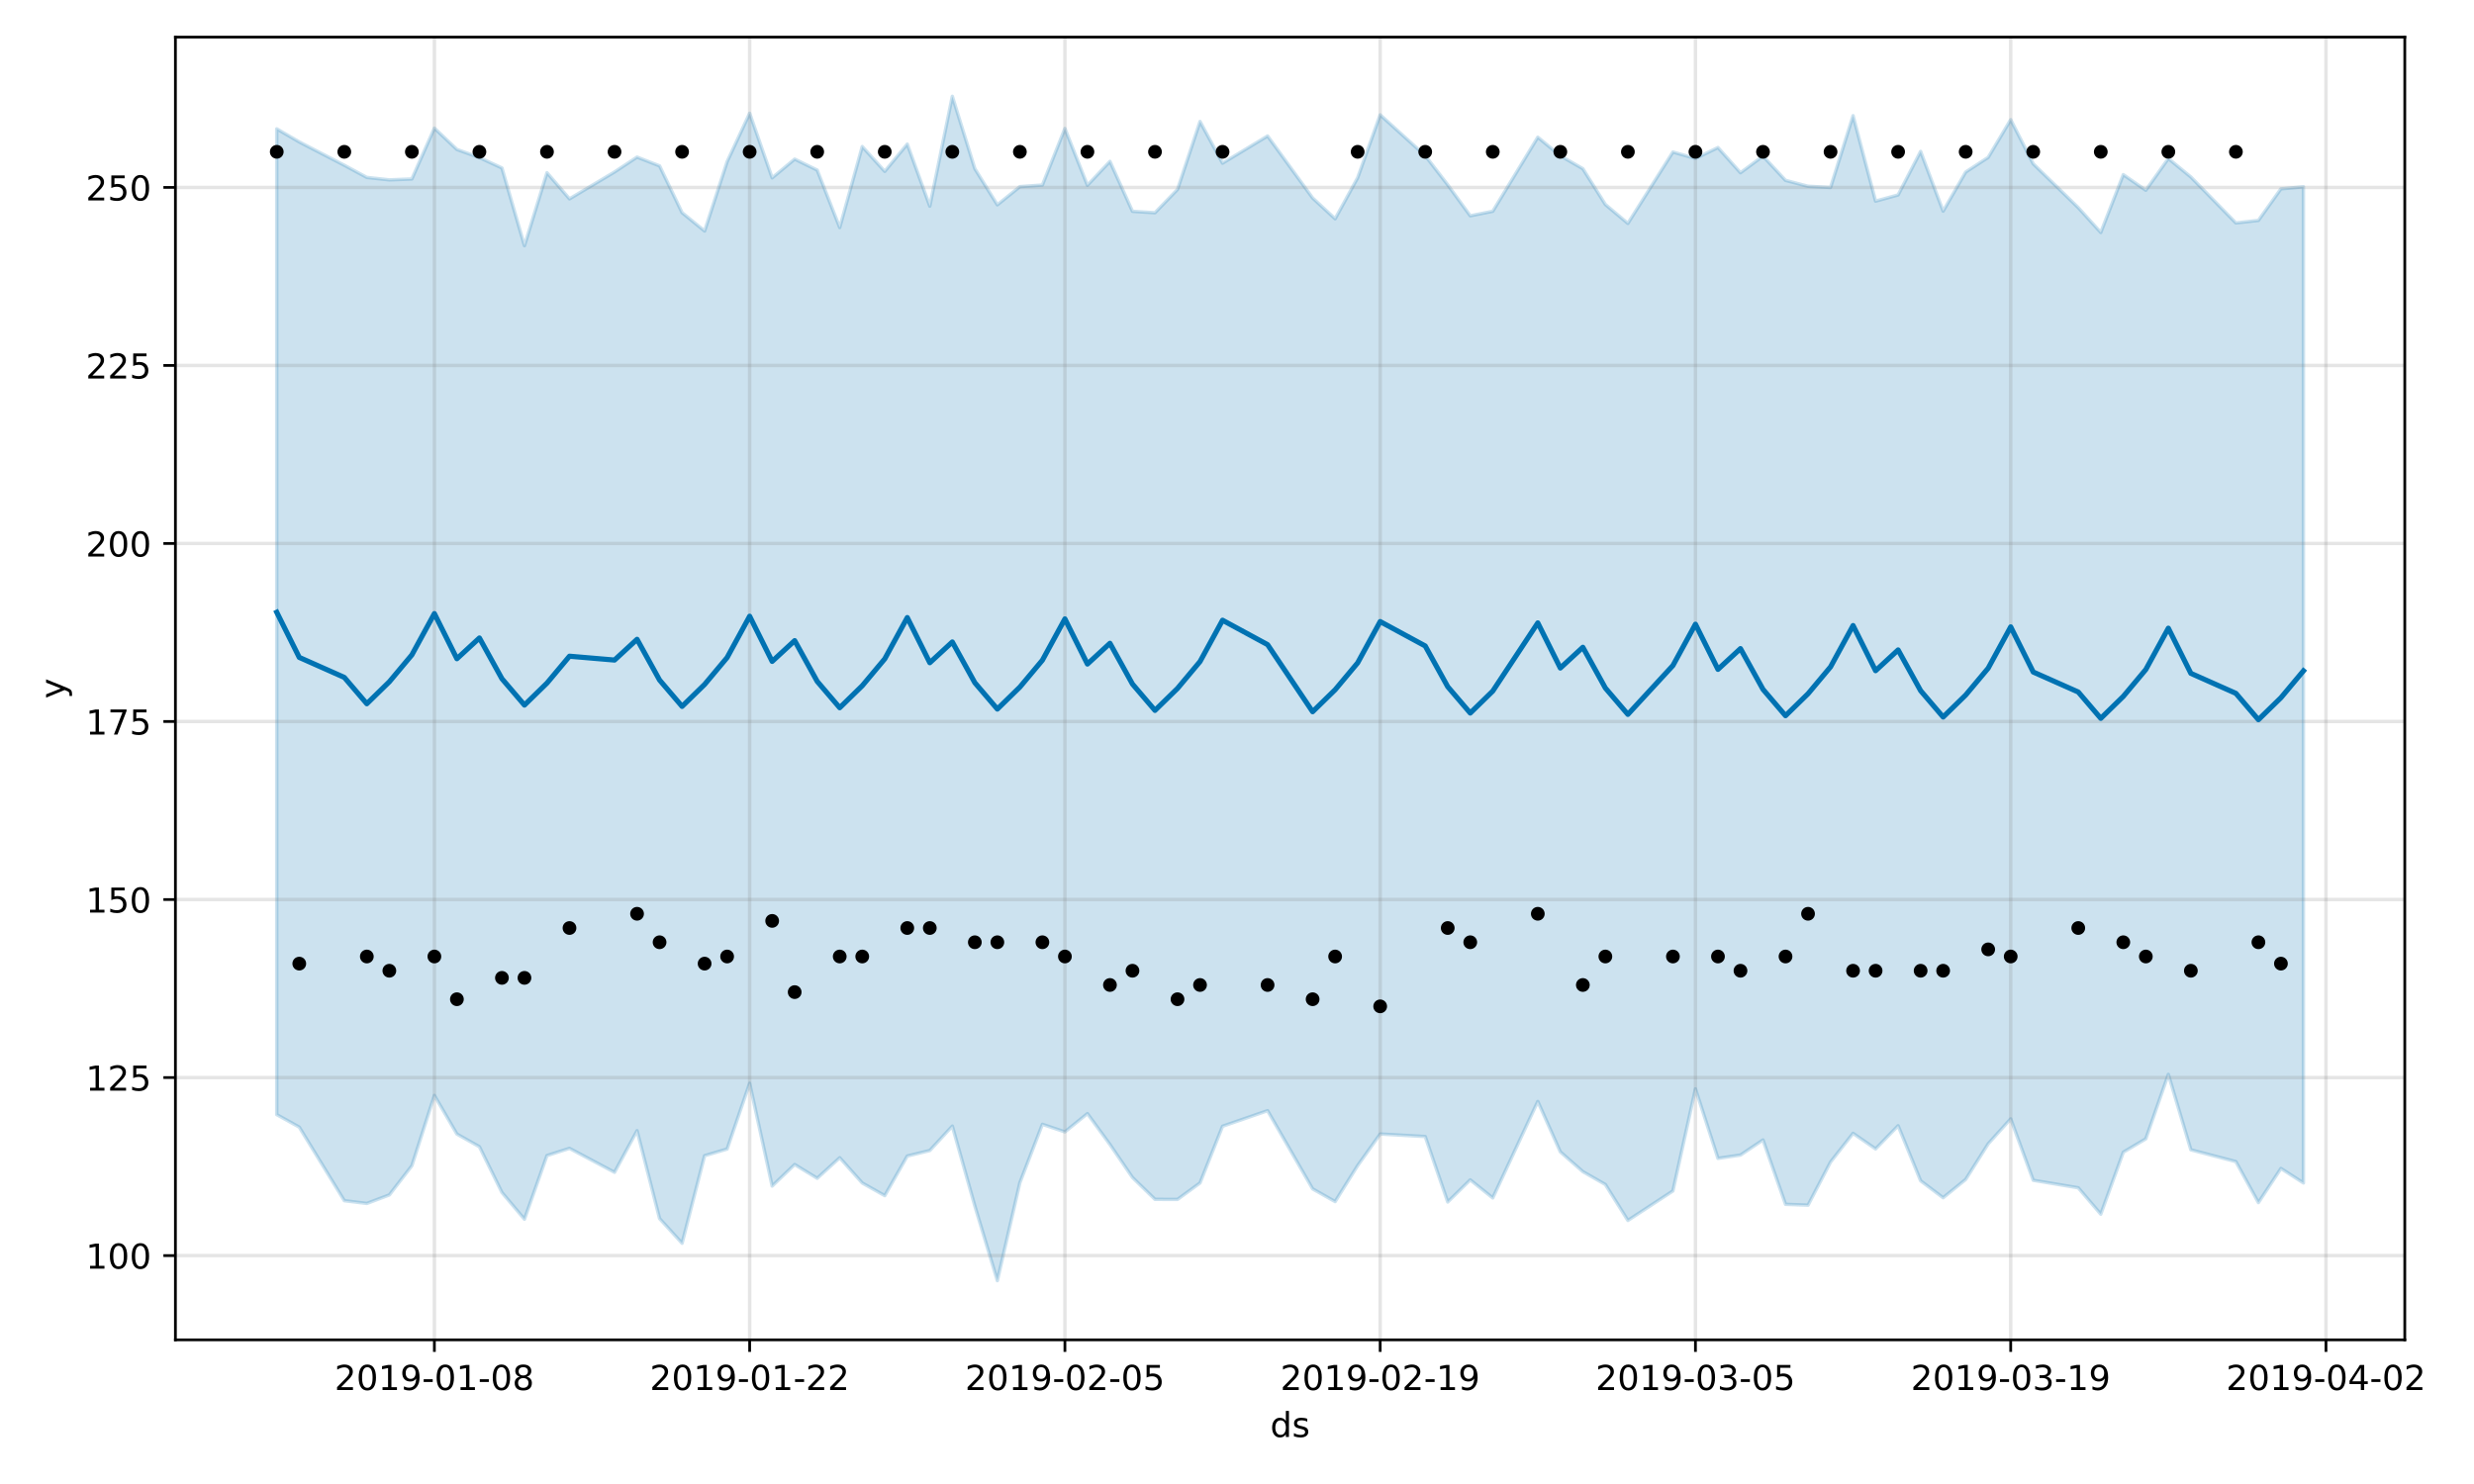 <?xml version="1.0" encoding="utf-8" standalone="no"?>
<!DOCTYPE svg PUBLIC "-//W3C//DTD SVG 1.1//EN"
  "http://www.w3.org/Graphics/SVG/1.1/DTD/svg11.dtd">
<!-- Created with matplotlib (https://matplotlib.org/) -->
<svg height="432pt" version="1.1" viewBox="0 0 720 432" width="720pt" xmlns="http://www.w3.org/2000/svg" xmlns:xlink="http://www.w3.org/1999/xlink">
 <defs>
  <style type="text/css">
*{stroke-linecap:butt;stroke-linejoin:round;}
  </style>
 </defs>
 <g id="figure_1">
  <g id="patch_1">
   <path d="M 0 432 
L 720 432 
L 720 0 
L 0 0 
z
" style="fill:#ffffff;"/>
  </g>
  <g id="axes_1">
   <g id="patch_2">
    <path d="M 51.05 390.04 
L 699.857 390.04 
L 699.857 10.8 
L 51.05 10.8 
z
" style="fill:#ffffff;"/>
   </g>
   <g id="PolyCollection_1">
    <defs>
     <path d="M 80.541 -394.494 
L 80.541 -107.53 
L 87.095 -103.887 
L 100.202 -82.475 
L 106.756 -81.671 
L 113.309 -84.149 
L 119.863 -92.648 
L 126.417 -113.118 
L 132.97 -101.866 
L 139.524 -98.186 
L 146.077 -84.863 
L 152.631 -77.075 
L 159.185 -95.609 
L 165.738 -97.705 
L 178.845 -90.733 
L 185.399 -102.854 
L 191.953 -77.266 
L 198.506 -70.08 
L 205.06 -95.574 
L 211.613 -97.509 
L 218.167 -116.66 
L 224.721 -86.732 
L 231.274 -93.003 
L 237.828 -88.992 
L 244.381 -94.979 
L 250.935 -87.628 
L 257.489 -83.941 
L 264.042 -95.474 
L 270.596 -97.074 
L 277.15 -104.181 
L 283.703 -80.941 
L 290.257 -59.198 
L 296.81 -87.708 
L 303.364 -104.704 
L 309.918 -102.5 
L 316.471 -107.82 
L 323.025 -98.823 
L 329.578 -89.23 
L 336.132 -82.865 
L 342.686 -82.843 
L 349.239 -87.636 
L 355.793 -104.139 
L 368.9 -108.675 
L 382.007 -85.916 
L 388.561 -82.205 
L 395.114 -92.689 
L 401.668 -101.881 
L 414.775 -101.15 
L 421.329 -82.096 
L 427.883 -88.532 
L 434.436 -83.275 
L 447.543 -111.362 
L 454.097 -96.691 
L 460.651 -90.93 
L 467.204 -87.189 
L 473.758 -76.718 
L 486.865 -85.313 
L 493.419 -115.032 
L 499.972 -94.796 
L 506.526 -95.755 
L 513.079 -100.152 
L 519.633 -81.413 
L 526.187 -81.167 
L 532.74 -93.731 
L 539.294 -102.079 
L 545.847 -97.547 
L 552.401 -104.293 
L 558.955 -88.266 
L 565.508 -83.331 
L 572.062 -88.651 
L 578.616 -99.032 
L 585.169 -106.299 
L 591.723 -88.415 
L 604.83 -86.224 
L 611.384 -78.546 
L 617.937 -96.584 
L 624.491 -100.48 
L 631.044 -119.248 
L 637.598 -97.284 
L 650.705 -93.851 
L 657.259 -81.914 
L 663.812 -91.852 
L 670.366 -87.638 
L 670.366 -377.63 
L 670.366 -377.63 
L 663.812 -377.024 
L 657.259 -367.84 
L 650.705 -367.101 
L 637.598 -380.478 
L 631.044 -385.855 
L 624.491 -376.616 
L 617.937 -381.166 
L 611.384 -364.321 
L 604.83 -371.56 
L 591.723 -384.327 
L 585.169 -397.159 
L 578.616 -386.188 
L 572.062 -381.914 
L 565.508 -370.535 
L 558.955 -387.918 
L 552.401 -375.254 
L 545.847 -373.452 
L 539.294 -398.326 
L 532.74 -377.431 
L 526.187 -377.781 
L 519.633 -379.502 
L 513.079 -386.563 
L 506.526 -381.714 
L 499.972 -389.049 
L 493.419 -385.859 
L 486.865 -387.745 
L 473.758 -366.97 
L 467.204 -372.472 
L 460.651 -382.892 
L 454.097 -386.665 
L 447.543 -392.057 
L 434.436 -370.496 
L 427.883 -369.183 
L 421.329 -378.195 
L 414.775 -386.693 
L 401.668 -398.571 
L 395.114 -380.252 
L 388.561 -368.307 
L 382.007 -374.371 
L 368.9 -392.419 
L 355.793 -384.497 
L 349.239 -396.63 
L 342.686 -376.855 
L 336.132 -370.068 
L 329.578 -370.484 
L 323.025 -385.023 
L 316.471 -378.061 
L 309.918 -394.601 
L 303.364 -378.136 
L 296.81 -377.668 
L 290.257 -372.373 
L 283.703 -382.905 
L 277.15 -403.962 
L 270.596 -371.985 
L 264.042 -390.055 
L 257.489 -382.112 
L 250.935 -389.339 
L 244.381 -365.761 
L 237.828 -382.486 
L 231.274 -385.68 
L 224.721 -380.224 
L 218.167 -399.025 
L 211.613 -384.935 
L 205.06 -364.757 
L 198.506 -370.098 
L 191.953 -383.713 
L 185.399 -386.268 
L 178.845 -381.937 
L 165.738 -374.113 
L 159.185 -381.727 
L 152.631 -360.482 
L 146.077 -383.104 
L 139.524 -386.139 
L 132.97 -388.494 
L 126.417 -394.704 
L 119.863 -379.905 
L 113.309 -379.644 
L 106.756 -380.357 
L 100.202 -383.9 
L 87.095 -390.684 
L 80.541 -394.494 
z
" id="m5a4bc2b196" style="stroke:#0072b2;stroke-opacity:0.2;"/>
    </defs>
    <g clip-path="url(#p5182ad3021)">
     <use style="fill:#0072b2;fill-opacity:0.2;stroke:#0072b2;stroke-opacity:0.2;" x="0" xlink:href="#m5a4bc2b196" y="432"/>
    </g>
   </g>
   <g id="matplotlib.axis_1">
    <g id="xtick_1">
     <g id="line2d_1">
      <path clip-path="url(#p5182ad3021)" d="M 126.417 390.04 
L 126.417 10.8 
" style="fill:none;stroke:#808080;stroke-linecap:square;stroke-opacity:0.2;"/>
     </g>
     <g id="line2d_2">
      <defs>
       <path d="M 0 0 
L 0 3.5 
" id="m092e116239" style="stroke:#000000;stroke-width:0.8;"/>
      </defs>
      <g>
       <use style="stroke:#000000;stroke-width:0.8;" x="126.417" xlink:href="#m092e116239" y="390.04"/>
      </g>
     </g>
     <g id="text_1">
      <!-- 2019-01-08 -->
      <defs>
       <path d="M 19.188 8.297 
L 53.609 8.297 
L 53.609 0 
L 7.328 0 
L 7.328 8.297 
Q 12.938 14.109 22.625 23.891 
Q 32.328 33.688 34.812 36.531 
Q 39.547 41.844 41.422 45.531 
Q 43.312 49.219 43.312 52.781 
Q 43.312 58.594 39.234 62.25 
Q 35.156 65.922 28.609 65.922 
Q 23.969 65.922 18.812 64.312 
Q 13.672 62.703 7.812 59.422 
L 7.812 69.391 
Q 13.766 71.781 18.938 73 
Q 24.125 74.219 28.422 74.219 
Q 39.75 74.219 46.484 68.547 
Q 53.219 62.891 53.219 53.422 
Q 53.219 48.922 51.531 44.891 
Q 49.859 40.875 45.406 35.406 
Q 44.188 33.984 37.641 27.219 
Q 31.109 20.453 19.188 8.297 
z
" id="DejaVuSans-50"/>
       <path d="M 31.781 66.406 
Q 24.172 66.406 20.328 58.906 
Q 16.5 51.422 16.5 36.375 
Q 16.5 21.391 20.328 13.891 
Q 24.172 6.391 31.781 6.391 
Q 39.453 6.391 43.281 13.891 
Q 47.125 21.391 47.125 36.375 
Q 47.125 51.422 43.281 58.906 
Q 39.453 66.406 31.781 66.406 
z
M 31.781 74.219 
Q 44.047 74.219 50.516 64.516 
Q 56.984 54.828 56.984 36.375 
Q 56.984 17.969 50.516 8.266 
Q 44.047 -1.422 31.781 -1.422 
Q 19.531 -1.422 13.062 8.266 
Q 6.594 17.969 6.594 36.375 
Q 6.594 54.828 13.062 64.516 
Q 19.531 74.219 31.781 74.219 
z
" id="DejaVuSans-48"/>
       <path d="M 12.406 8.297 
L 28.516 8.297 
L 28.516 63.922 
L 10.984 60.406 
L 10.984 69.391 
L 28.422 72.906 
L 38.281 72.906 
L 38.281 8.297 
L 54.391 8.297 
L 54.391 0 
L 12.406 0 
z
" id="DejaVuSans-49"/>
       <path d="M 10.984 1.516 
L 10.984 10.5 
Q 14.703 8.734 18.5 7.812 
Q 22.312 6.891 25.984 6.891 
Q 35.75 6.891 40.891 13.453 
Q 46.047 20.016 46.781 33.406 
Q 43.953 29.203 39.594 26.953 
Q 35.25 24.703 29.984 24.703 
Q 19.047 24.703 12.672 31.312 
Q 6.297 37.938 6.297 49.422 
Q 6.297 60.641 12.938 67.422 
Q 19.578 74.219 30.609 74.219 
Q 43.266 74.219 49.922 64.516 
Q 56.594 54.828 56.594 36.375 
Q 56.594 19.141 48.406 8.859 
Q 40.234 -1.422 26.422 -1.422 
Q 22.703 -1.422 18.891 -0.688 
Q 15.094 0.047 10.984 1.516 
z
M 30.609 32.422 
Q 37.25 32.422 41.125 36.953 
Q 45.016 41.5 45.016 49.422 
Q 45.016 57.281 41.125 61.844 
Q 37.25 66.406 30.609 66.406 
Q 23.969 66.406 20.094 61.844 
Q 16.219 57.281 16.219 49.422 
Q 16.219 41.5 20.094 36.953 
Q 23.969 32.422 30.609 32.422 
z
" id="DejaVuSans-57"/>
       <path d="M 4.891 31.391 
L 31.203 31.391 
L 31.203 23.391 
L 4.891 23.391 
z
" id="DejaVuSans-45"/>
       <path d="M 31.781 34.625 
Q 24.75 34.625 20.719 30.859 
Q 16.703 27.094 16.703 20.516 
Q 16.703 13.922 20.719 10.156 
Q 24.75 6.391 31.781 6.391 
Q 38.812 6.391 42.859 10.172 
Q 46.922 13.969 46.922 20.516 
Q 46.922 27.094 42.891 30.859 
Q 38.875 34.625 31.781 34.625 
z
M 21.922 38.812 
Q 15.578 40.375 12.031 44.719 
Q 8.5 49.078 8.5 55.328 
Q 8.5 64.062 14.719 69.141 
Q 20.953 74.219 31.781 74.219 
Q 42.672 74.219 48.875 69.141 
Q 55.078 64.062 55.078 55.328 
Q 55.078 49.078 51.531 44.719 
Q 48 40.375 41.703 38.812 
Q 48.828 37.156 52.797 32.312 
Q 56.781 27.484 56.781 20.516 
Q 56.781 9.906 50.312 4.234 
Q 43.844 -1.422 31.781 -1.422 
Q 19.734 -1.422 13.25 4.234 
Q 6.781 9.906 6.781 20.516 
Q 6.781 27.484 10.781 32.312 
Q 14.797 37.156 21.922 38.812 
z
M 18.312 54.391 
Q 18.312 48.734 21.844 45.562 
Q 25.391 42.391 31.781 42.391 
Q 38.141 42.391 41.719 45.562 
Q 45.312 48.734 45.312 54.391 
Q 45.312 60.062 41.719 63.234 
Q 38.141 66.406 31.781 66.406 
Q 25.391 66.406 21.844 63.234 
Q 18.312 60.062 18.312 54.391 
z
" id="DejaVuSans-56"/>
      </defs>
      <g transform="translate(97.359 404.638)scale(0.1 -0.1)">
       <use xlink:href="#DejaVuSans-50"/>
       <use x="63.623" xlink:href="#DejaVuSans-48"/>
       <use x="127.246" xlink:href="#DejaVuSans-49"/>
       <use x="190.869" xlink:href="#DejaVuSans-57"/>
       <use x="254.492" xlink:href="#DejaVuSans-45"/>
       <use x="290.576" xlink:href="#DejaVuSans-48"/>
       <use x="354.199" xlink:href="#DejaVuSans-49"/>
       <use x="417.822" xlink:href="#DejaVuSans-45"/>
       <use x="453.906" xlink:href="#DejaVuSans-48"/>
       <use x="517.529" xlink:href="#DejaVuSans-56"/>
      </g>
     </g>
    </g>
    <g id="xtick_2">
     <g id="line2d_3">
      <path clip-path="url(#p5182ad3021)" d="M 218.167 390.04 
L 218.167 10.8 
" style="fill:none;stroke:#808080;stroke-linecap:square;stroke-opacity:0.2;"/>
     </g>
     <g id="line2d_4">
      <g>
       <use style="stroke:#000000;stroke-width:0.8;" x="218.167" xlink:href="#m092e116239" y="390.04"/>
      </g>
     </g>
     <g id="text_2">
      <!-- 2019-01-22 -->
      <g transform="translate(189.109 404.638)scale(0.1 -0.1)">
       <use xlink:href="#DejaVuSans-50"/>
       <use x="63.623" xlink:href="#DejaVuSans-48"/>
       <use x="127.246" xlink:href="#DejaVuSans-49"/>
       <use x="190.869" xlink:href="#DejaVuSans-57"/>
       <use x="254.492" xlink:href="#DejaVuSans-45"/>
       <use x="290.576" xlink:href="#DejaVuSans-48"/>
       <use x="354.199" xlink:href="#DejaVuSans-49"/>
       <use x="417.822" xlink:href="#DejaVuSans-45"/>
       <use x="453.906" xlink:href="#DejaVuSans-50"/>
       <use x="517.529" xlink:href="#DejaVuSans-50"/>
      </g>
     </g>
    </g>
    <g id="xtick_3">
     <g id="line2d_5">
      <path clip-path="url(#p5182ad3021)" d="M 309.918 390.04 
L 309.918 10.8 
" style="fill:none;stroke:#808080;stroke-linecap:square;stroke-opacity:0.2;"/>
     </g>
     <g id="line2d_6">
      <g>
       <use style="stroke:#000000;stroke-width:0.8;" x="309.918" xlink:href="#m092e116239" y="390.04"/>
      </g>
     </g>
     <g id="text_3">
      <!-- 2019-02-05 -->
      <defs>
       <path d="M 10.797 72.906 
L 49.516 72.906 
L 49.516 64.594 
L 19.828 64.594 
L 19.828 46.734 
Q 21.969 47.469 24.109 47.828 
Q 26.266 48.188 28.422 48.188 
Q 40.625 48.188 47.75 41.5 
Q 54.891 34.812 54.891 23.391 
Q 54.891 11.625 47.562 5.094 
Q 40.234 -1.422 26.906 -1.422 
Q 22.312 -1.422 17.547 -0.641 
Q 12.797 0.141 7.719 1.703 
L 7.719 11.625 
Q 12.109 9.234 16.797 8.062 
Q 21.484 6.891 26.703 6.891 
Q 35.156 6.891 40.078 11.328 
Q 45.016 15.766 45.016 23.391 
Q 45.016 31 40.078 35.438 
Q 35.156 39.891 26.703 39.891 
Q 22.75 39.891 18.812 39.016 
Q 14.891 38.141 10.797 36.281 
z
" id="DejaVuSans-53"/>
      </defs>
      <g transform="translate(280.86 404.638)scale(0.1 -0.1)">
       <use xlink:href="#DejaVuSans-50"/>
       <use x="63.623" xlink:href="#DejaVuSans-48"/>
       <use x="127.246" xlink:href="#DejaVuSans-49"/>
       <use x="190.869" xlink:href="#DejaVuSans-57"/>
       <use x="254.492" xlink:href="#DejaVuSans-45"/>
       <use x="290.576" xlink:href="#DejaVuSans-48"/>
       <use x="354.199" xlink:href="#DejaVuSans-50"/>
       <use x="417.822" xlink:href="#DejaVuSans-45"/>
       <use x="453.906" xlink:href="#DejaVuSans-48"/>
       <use x="517.529" xlink:href="#DejaVuSans-53"/>
      </g>
     </g>
    </g>
    <g id="xtick_4">
     <g id="line2d_7">
      <path clip-path="url(#p5182ad3021)" d="M 401.668 390.04 
L 401.668 10.8 
" style="fill:none;stroke:#808080;stroke-linecap:square;stroke-opacity:0.2;"/>
     </g>
     <g id="line2d_8">
      <g>
       <use style="stroke:#000000;stroke-width:0.8;" x="401.668" xlink:href="#m092e116239" y="390.04"/>
      </g>
     </g>
     <g id="text_4">
      <!-- 2019-02-19 -->
      <g transform="translate(372.61 404.638)scale(0.1 -0.1)">
       <use xlink:href="#DejaVuSans-50"/>
       <use x="63.623" xlink:href="#DejaVuSans-48"/>
       <use x="127.246" xlink:href="#DejaVuSans-49"/>
       <use x="190.869" xlink:href="#DejaVuSans-57"/>
       <use x="254.492" xlink:href="#DejaVuSans-45"/>
       <use x="290.576" xlink:href="#DejaVuSans-48"/>
       <use x="354.199" xlink:href="#DejaVuSans-50"/>
       <use x="417.822" xlink:href="#DejaVuSans-45"/>
       <use x="453.906" xlink:href="#DejaVuSans-49"/>
       <use x="517.529" xlink:href="#DejaVuSans-57"/>
      </g>
     </g>
    </g>
    <g id="xtick_5">
     <g id="line2d_9">
      <path clip-path="url(#p5182ad3021)" d="M 493.419 390.04 
L 493.419 10.8 
" style="fill:none;stroke:#808080;stroke-linecap:square;stroke-opacity:0.2;"/>
     </g>
     <g id="line2d_10">
      <g>
       <use style="stroke:#000000;stroke-width:0.8;" x="493.419" xlink:href="#m092e116239" y="390.04"/>
      </g>
     </g>
     <g id="text_5">
      <!-- 2019-03-05 -->
      <defs>
       <path d="M 40.578 39.312 
Q 47.656 37.797 51.625 33 
Q 55.609 28.219 55.609 21.188 
Q 55.609 10.406 48.188 4.484 
Q 40.766 -1.422 27.094 -1.422 
Q 22.516 -1.422 17.656 -0.516 
Q 12.797 0.391 7.625 2.203 
L 7.625 11.719 
Q 11.719 9.328 16.594 8.109 
Q 21.484 6.891 26.812 6.891 
Q 36.078 6.891 40.938 10.547 
Q 45.797 14.203 45.797 21.188 
Q 45.797 27.641 41.281 31.266 
Q 36.766 34.906 28.719 34.906 
L 20.219 34.906 
L 20.219 43.016 
L 29.109 43.016 
Q 36.375 43.016 40.234 45.922 
Q 44.094 48.828 44.094 54.297 
Q 44.094 59.906 40.109 62.906 
Q 36.141 65.922 28.719 65.922 
Q 24.656 65.922 20.016 65.031 
Q 15.375 64.156 9.812 62.312 
L 9.812 71.094 
Q 15.438 72.656 20.344 73.438 
Q 25.25 74.219 29.594 74.219 
Q 40.828 74.219 47.359 69.109 
Q 53.906 64.016 53.906 55.328 
Q 53.906 49.266 50.438 45.094 
Q 46.969 40.922 40.578 39.312 
z
" id="DejaVuSans-51"/>
      </defs>
      <g transform="translate(464.361 404.638)scale(0.1 -0.1)">
       <use xlink:href="#DejaVuSans-50"/>
       <use x="63.623" xlink:href="#DejaVuSans-48"/>
       <use x="127.246" xlink:href="#DejaVuSans-49"/>
       <use x="190.869" xlink:href="#DejaVuSans-57"/>
       <use x="254.492" xlink:href="#DejaVuSans-45"/>
       <use x="290.576" xlink:href="#DejaVuSans-48"/>
       <use x="354.199" xlink:href="#DejaVuSans-51"/>
       <use x="417.822" xlink:href="#DejaVuSans-45"/>
       <use x="453.906" xlink:href="#DejaVuSans-48"/>
       <use x="517.529" xlink:href="#DejaVuSans-53"/>
      </g>
     </g>
    </g>
    <g id="xtick_6">
     <g id="line2d_11">
      <path clip-path="url(#p5182ad3021)" d="M 585.169 390.04 
L 585.169 10.8 
" style="fill:none;stroke:#808080;stroke-linecap:square;stroke-opacity:0.2;"/>
     </g>
     <g id="line2d_12">
      <g>
       <use style="stroke:#000000;stroke-width:0.8;" x="585.169" xlink:href="#m092e116239" y="390.04"/>
      </g>
     </g>
     <g id="text_6">
      <!-- 2019-03-19 -->
      <g transform="translate(556.111 404.638)scale(0.1 -0.1)">
       <use xlink:href="#DejaVuSans-50"/>
       <use x="63.623" xlink:href="#DejaVuSans-48"/>
       <use x="127.246" xlink:href="#DejaVuSans-49"/>
       <use x="190.869" xlink:href="#DejaVuSans-57"/>
       <use x="254.492" xlink:href="#DejaVuSans-45"/>
       <use x="290.576" xlink:href="#DejaVuSans-48"/>
       <use x="354.199" xlink:href="#DejaVuSans-51"/>
       <use x="417.822" xlink:href="#DejaVuSans-45"/>
       <use x="453.906" xlink:href="#DejaVuSans-49"/>
       <use x="517.529" xlink:href="#DejaVuSans-57"/>
      </g>
     </g>
    </g>
    <g id="xtick_7">
     <g id="line2d_13">
      <path clip-path="url(#p5182ad3021)" d="M 676.92 390.04 
L 676.92 10.8 
" style="fill:none;stroke:#808080;stroke-linecap:square;stroke-opacity:0.2;"/>
     </g>
     <g id="line2d_14">
      <g>
       <use style="stroke:#000000;stroke-width:0.8;" x="676.92" xlink:href="#m092e116239" y="390.04"/>
      </g>
     </g>
     <g id="text_7">
      <!-- 2019-04-02 -->
      <defs>
       <path d="M 37.797 64.312 
L 12.891 25.391 
L 37.797 25.391 
z
M 35.203 72.906 
L 47.609 72.906 
L 47.609 25.391 
L 58.016 25.391 
L 58.016 17.188 
L 47.609 17.188 
L 47.609 0 
L 37.797 0 
L 37.797 17.188 
L 4.891 17.188 
L 4.891 26.703 
z
" id="DejaVuSans-52"/>
      </defs>
      <g transform="translate(647.862 404.638)scale(0.1 -0.1)">
       <use xlink:href="#DejaVuSans-50"/>
       <use x="63.623" xlink:href="#DejaVuSans-48"/>
       <use x="127.246" xlink:href="#DejaVuSans-49"/>
       <use x="190.869" xlink:href="#DejaVuSans-57"/>
       <use x="254.492" xlink:href="#DejaVuSans-45"/>
       <use x="290.576" xlink:href="#DejaVuSans-48"/>
       <use x="354.199" xlink:href="#DejaVuSans-52"/>
       <use x="417.822" xlink:href="#DejaVuSans-45"/>
       <use x="453.906" xlink:href="#DejaVuSans-48"/>
       <use x="517.529" xlink:href="#DejaVuSans-50"/>
      </g>
     </g>
    </g>
    <g id="text_8">
     <!-- ds -->
     <defs>
      <path d="M 45.406 46.391 
L 45.406 75.984 
L 54.391 75.984 
L 54.391 0 
L 45.406 0 
L 45.406 8.203 
Q 42.578 3.328 38.25 0.953 
Q 33.938 -1.422 27.875 -1.422 
Q 17.969 -1.422 11.734 6.484 
Q 5.516 14.406 5.516 27.297 
Q 5.516 40.188 11.734 48.094 
Q 17.969 56 27.875 56 
Q 33.938 56 38.25 53.625 
Q 42.578 51.266 45.406 46.391 
z
M 14.797 27.297 
Q 14.797 17.391 18.875 11.75 
Q 22.953 6.109 30.078 6.109 
Q 37.203 6.109 41.297 11.75 
Q 45.406 17.391 45.406 27.297 
Q 45.406 37.203 41.297 42.844 
Q 37.203 48.484 30.078 48.484 
Q 22.953 48.484 18.875 42.844 
Q 14.797 37.203 14.797 27.297 
z
" id="DejaVuSans-100"/>
      <path d="M 44.281 53.078 
L 44.281 44.578 
Q 40.484 46.531 36.375 47.5 
Q 32.281 48.484 27.875 48.484 
Q 21.188 48.484 17.844 46.438 
Q 14.5 44.391 14.5 40.281 
Q 14.5 37.156 16.891 35.375 
Q 19.281 33.594 26.516 31.984 
L 29.594 31.297 
Q 39.156 29.25 43.188 25.516 
Q 47.219 21.781 47.219 15.094 
Q 47.219 7.469 41.188 3.016 
Q 35.156 -1.422 24.609 -1.422 
Q 20.219 -1.422 15.453 -0.562 
Q 10.688 0.297 5.422 2 
L 5.422 11.281 
Q 10.406 8.688 15.234 7.391 
Q 20.062 6.109 24.812 6.109 
Q 31.156 6.109 34.562 8.281 
Q 37.984 10.453 37.984 14.406 
Q 37.984 18.062 35.516 20.016 
Q 33.062 21.969 24.703 23.781 
L 21.578 24.516 
Q 13.234 26.266 9.516 29.906 
Q 5.812 33.547 5.812 39.891 
Q 5.812 47.609 11.281 51.797 
Q 16.75 56 26.812 56 
Q 31.781 56 36.172 55.266 
Q 40.578 54.547 44.281 53.078 
z
" id="DejaVuSans-115"/>
     </defs>
     <g transform="translate(369.675 418.317)scale(0.1 -0.1)">
      <use xlink:href="#DejaVuSans-100"/>
      <use x="63.477" xlink:href="#DejaVuSans-115"/>
     </g>
    </g>
   </g>
   <g id="matplotlib.axis_2">
    <g id="ytick_1">
     <g id="line2d_15">
      <path clip-path="url(#p5182ad3021)" d="M 51.05 365.507 
L 699.857 365.507 
" style="fill:none;stroke:#808080;stroke-linecap:square;stroke-opacity:0.2;"/>
     </g>
     <g id="line2d_16">
      <defs>
       <path d="M 0 0 
L -3.5 0 
" id="mb5e0957991" style="stroke:#000000;stroke-width:0.8;"/>
      </defs>
      <g>
       <use style="stroke:#000000;stroke-width:0.8;" x="51.05" xlink:href="#mb5e0957991" y="365.507"/>
      </g>
     </g>
     <g id="text_9">
      <!-- 100 -->
      <g transform="translate(24.962 369.307)scale(0.1 -0.1)">
       <use xlink:href="#DejaVuSans-49"/>
       <use x="63.623" xlink:href="#DejaVuSans-48"/>
       <use x="127.246" xlink:href="#DejaVuSans-48"/>
      </g>
     </g>
    </g>
    <g id="ytick_2">
     <g id="line2d_17">
      <path clip-path="url(#p5182ad3021)" d="M 51.05 313.682 
L 699.857 313.682 
" style="fill:none;stroke:#808080;stroke-linecap:square;stroke-opacity:0.2;"/>
     </g>
     <g id="line2d_18">
      <g>
       <use style="stroke:#000000;stroke-width:0.8;" x="51.05" xlink:href="#mb5e0957991" y="313.682"/>
      </g>
     </g>
     <g id="text_10">
      <!-- 125 -->
      <g transform="translate(24.962 317.482)scale(0.1 -0.1)">
       <use xlink:href="#DejaVuSans-49"/>
       <use x="63.623" xlink:href="#DejaVuSans-50"/>
       <use x="127.246" xlink:href="#DejaVuSans-53"/>
      </g>
     </g>
    </g>
    <g id="ytick_3">
     <g id="line2d_19">
      <path clip-path="url(#p5182ad3021)" d="M 51.05 261.858 
L 699.857 261.858 
" style="fill:none;stroke:#808080;stroke-linecap:square;stroke-opacity:0.2;"/>
     </g>
     <g id="line2d_20">
      <g>
       <use style="stroke:#000000;stroke-width:0.8;" x="51.05" xlink:href="#mb5e0957991" y="261.858"/>
      </g>
     </g>
     <g id="text_11">
      <!-- 150 -->
      <g transform="translate(24.962 265.657)scale(0.1 -0.1)">
       <use xlink:href="#DejaVuSans-49"/>
       <use x="63.623" xlink:href="#DejaVuSans-53"/>
       <use x="127.246" xlink:href="#DejaVuSans-48"/>
      </g>
     </g>
    </g>
    <g id="ytick_4">
     <g id="line2d_21">
      <path clip-path="url(#p5182ad3021)" d="M 51.05 210.033 
L 699.857 210.033 
" style="fill:none;stroke:#808080;stroke-linecap:square;stroke-opacity:0.2;"/>
     </g>
     <g id="line2d_22">
      <g>
       <use style="stroke:#000000;stroke-width:0.8;" x="51.05" xlink:href="#mb5e0957991" y="210.033"/>
      </g>
     </g>
     <g id="text_12">
      <!-- 175 -->
      <defs>
       <path d="M 8.203 72.906 
L 55.078 72.906 
L 55.078 68.703 
L 28.609 0 
L 18.312 0 
L 43.219 64.594 
L 8.203 64.594 
z
" id="DejaVuSans-55"/>
      </defs>
      <g transform="translate(24.962 213.832)scale(0.1 -0.1)">
       <use xlink:href="#DejaVuSans-49"/>
       <use x="63.623" xlink:href="#DejaVuSans-55"/>
       <use x="127.246" xlink:href="#DejaVuSans-53"/>
      </g>
     </g>
    </g>
    <g id="ytick_5">
     <g id="line2d_23">
      <path clip-path="url(#p5182ad3021)" d="M 51.05 158.208 
L 699.857 158.208 
" style="fill:none;stroke:#808080;stroke-linecap:square;stroke-opacity:0.2;"/>
     </g>
     <g id="line2d_24">
      <g>
       <use style="stroke:#000000;stroke-width:0.8;" x="51.05" xlink:href="#mb5e0957991" y="158.208"/>
      </g>
     </g>
     <g id="text_13">
      <!-- 200 -->
      <g transform="translate(24.962 162.007)scale(0.1 -0.1)">
       <use xlink:href="#DejaVuSans-50"/>
       <use x="63.623" xlink:href="#DejaVuSans-48"/>
       <use x="127.246" xlink:href="#DejaVuSans-48"/>
      </g>
     </g>
    </g>
    <g id="ytick_6">
     <g id="line2d_25">
      <path clip-path="url(#p5182ad3021)" d="M 51.05 106.383 
L 699.857 106.383 
" style="fill:none;stroke:#808080;stroke-linecap:square;stroke-opacity:0.2;"/>
     </g>
     <g id="line2d_26">
      <g>
       <use style="stroke:#000000;stroke-width:0.8;" x="51.05" xlink:href="#mb5e0957991" y="106.383"/>
      </g>
     </g>
     <g id="text_14">
      <!-- 225 -->
      <g transform="translate(24.962 110.182)scale(0.1 -0.1)">
       <use xlink:href="#DejaVuSans-50"/>
       <use x="63.623" xlink:href="#DejaVuSans-50"/>
       <use x="127.246" xlink:href="#DejaVuSans-53"/>
      </g>
     </g>
    </g>
    <g id="ytick_7">
     <g id="line2d_27">
      <path clip-path="url(#p5182ad3021)" d="M 51.05 54.558 
L 699.857 54.558 
" style="fill:none;stroke:#808080;stroke-linecap:square;stroke-opacity:0.2;"/>
     </g>
     <g id="line2d_28">
      <g>
       <use style="stroke:#000000;stroke-width:0.8;" x="51.05" xlink:href="#mb5e0957991" y="54.558"/>
      </g>
     </g>
     <g id="text_15">
      <!-- 250 -->
      <g transform="translate(24.962 58.357)scale(0.1 -0.1)">
       <use xlink:href="#DejaVuSans-50"/>
       <use x="63.623" xlink:href="#DejaVuSans-53"/>
       <use x="127.246" xlink:href="#DejaVuSans-48"/>
      </g>
     </g>
    </g>
    <g id="text_16">
     <!-- y -->
     <defs>
      <path d="M 32.172 -5.078 
Q 28.375 -14.844 24.75 -17.812 
Q 21.141 -20.797 15.094 -20.797 
L 7.906 -20.797 
L 7.906 -13.281 
L 13.188 -13.281 
Q 16.891 -13.281 18.938 -11.516 
Q 21 -9.766 23.484 -3.219 
L 25.094 0.875 
L 2.984 54.688 
L 12.5 54.688 
L 29.594 11.922 
L 46.688 54.688 
L 56.203 54.688 
z
" id="DejaVuSans-121"/>
     </defs>
     <g transform="translate(18.883 203.379)rotate(-90)scale(0.1 -0.1)">
      <use xlink:href="#DejaVuSans-121"/>
     </g>
    </g>
   </g>
   <g id="line2d_29">
    <defs>
     <path d="M 0 1.5 
C 0.398 1.5 0.779 1.342 1.061 1.061 
C 1.342 0.779 1.5 0.398 1.5 0 
C 1.5 -0.398 1.342 -0.779 1.061 -1.061 
C 0.779 -1.342 0.398 -1.5 0 -1.5 
C -0.398 -1.5 -0.779 -1.342 -1.061 -1.061 
C -1.342 -0.779 -1.5 -0.398 -1.5 0 
C -1.5 0.398 -1.342 0.779 -1.061 1.061 
C -0.779 1.342 -0.398 1.5 0 1.5 
z
" id="m30520fc3e4" style="stroke:#000000;"/>
    </defs>
    <g clip-path="url(#p5182ad3021)">
     <use style="stroke:#000000;" x="80.541" xlink:href="#m30520fc3e4" y="44.193"/>
     <use style="stroke:#000000;" x="87.095" xlink:href="#m30520fc3e4" y="280.515"/>
     <use style="stroke:#000000;" x="100.202" xlink:href="#m30520fc3e4" y="44.193"/>
     <use style="stroke:#000000;" x="106.756" xlink:href="#m30520fc3e4" y="278.442"/>
     <use style="stroke:#000000;" x="113.309" xlink:href="#m30520fc3e4" y="282.588"/>
     <use style="stroke:#000000;" x="119.863" xlink:href="#m30520fc3e4" y="44.193"/>
     <use style="stroke:#000000;" x="126.417" xlink:href="#m30520fc3e4" y="278.442"/>
     <use style="stroke:#000000;" x="132.97" xlink:href="#m30520fc3e4" y="290.88"/>
     <use style="stroke:#000000;" x="139.524" xlink:href="#m30520fc3e4" y="44.193"/>
     <use style="stroke:#000000;" x="146.077" xlink:href="#m30520fc3e4" y="284.661"/>
     <use style="stroke:#000000;" x="152.631" xlink:href="#m30520fc3e4" y="284.661"/>
     <use style="stroke:#000000;" x="159.185" xlink:href="#m30520fc3e4" y="44.193"/>
     <use style="stroke:#000000;" x="165.738" xlink:href="#m30520fc3e4" y="270.15"/>
     <use style="stroke:#000000;" x="178.845" xlink:href="#m30520fc3e4" y="44.193"/>
     <use style="stroke:#000000;" x="185.399" xlink:href="#m30520fc3e4" y="266.004"/>
     <use style="stroke:#000000;" x="191.953" xlink:href="#m30520fc3e4" y="274.296"/>
     <use style="stroke:#000000;" x="198.506" xlink:href="#m30520fc3e4" y="44.193"/>
     <use style="stroke:#000000;" x="205.06" xlink:href="#m30520fc3e4" y="280.515"/>
     <use style="stroke:#000000;" x="211.613" xlink:href="#m30520fc3e4" y="278.442"/>
     <use style="stroke:#000000;" x="218.167" xlink:href="#m30520fc3e4" y="44.193"/>
     <use style="stroke:#000000;" x="224.721" xlink:href="#m30520fc3e4" y="268.077"/>
     <use style="stroke:#000000;" x="231.274" xlink:href="#m30520fc3e4" y="288.807"/>
     <use style="stroke:#000000;" x="237.828" xlink:href="#m30520fc3e4" y="44.193"/>
     <use style="stroke:#000000;" x="244.381" xlink:href="#m30520fc3e4" y="278.442"/>
     <use style="stroke:#000000;" x="250.935" xlink:href="#m30520fc3e4" y="278.442"/>
     <use style="stroke:#000000;" x="257.489" xlink:href="#m30520fc3e4" y="44.193"/>
     <use style="stroke:#000000;" x="264.042" xlink:href="#m30520fc3e4" y="270.15"/>
     <use style="stroke:#000000;" x="270.596" xlink:href="#m30520fc3e4" y="270.15"/>
     <use style="stroke:#000000;" x="277.15" xlink:href="#m30520fc3e4" y="44.193"/>
     <use style="stroke:#000000;" x="283.703" xlink:href="#m30520fc3e4" y="274.296"/>
     <use style="stroke:#000000;" x="290.257" xlink:href="#m30520fc3e4" y="274.296"/>
     <use style="stroke:#000000;" x="296.81" xlink:href="#m30520fc3e4" y="44.193"/>
     <use style="stroke:#000000;" x="303.364" xlink:href="#m30520fc3e4" y="274.296"/>
     <use style="stroke:#000000;" x="309.918" xlink:href="#m30520fc3e4" y="278.442"/>
     <use style="stroke:#000000;" x="316.471" xlink:href="#m30520fc3e4" y="44.193"/>
     <use style="stroke:#000000;" x="323.025" xlink:href="#m30520fc3e4" y="286.734"/>
     <use style="stroke:#000000;" x="329.578" xlink:href="#m30520fc3e4" y="282.588"/>
     <use style="stroke:#000000;" x="336.132" xlink:href="#m30520fc3e4" y="44.193"/>
     <use style="stroke:#000000;" x="342.686" xlink:href="#m30520fc3e4" y="290.88"/>
     <use style="stroke:#000000;" x="349.239" xlink:href="#m30520fc3e4" y="286.734"/>
     <use style="stroke:#000000;" x="355.793" xlink:href="#m30520fc3e4" y="44.193"/>
     <use style="stroke:#000000;" x="368.9" xlink:href="#m30520fc3e4" y="286.734"/>
     <use style="stroke:#000000;" x="382.007" xlink:href="#m30520fc3e4" y="290.88"/>
     <use style="stroke:#000000;" x="388.561" xlink:href="#m30520fc3e4" y="278.442"/>
     <use style="stroke:#000000;" x="395.114" xlink:href="#m30520fc3e4" y="44.193"/>
     <use style="stroke:#000000;" x="401.668" xlink:href="#m30520fc3e4" y="292.953"/>
     <use style="stroke:#000000;" x="414.775" xlink:href="#m30520fc3e4" y="44.193"/>
     <use style="stroke:#000000;" x="421.329" xlink:href="#m30520fc3e4" y="270.15"/>
     <use style="stroke:#000000;" x="427.883" xlink:href="#m30520fc3e4" y="274.296"/>
     <use style="stroke:#000000;" x="434.436" xlink:href="#m30520fc3e4" y="44.193"/>
     <use style="stroke:#000000;" x="447.543" xlink:href="#m30520fc3e4" y="266.004"/>
     <use style="stroke:#000000;" x="454.097" xlink:href="#m30520fc3e4" y="44.193"/>
     <use style="stroke:#000000;" x="460.651" xlink:href="#m30520fc3e4" y="286.734"/>
     <use style="stroke:#000000;" x="467.204" xlink:href="#m30520fc3e4" y="278.442"/>
     <use style="stroke:#000000;" x="473.758" xlink:href="#m30520fc3e4" y="44.193"/>
     <use style="stroke:#000000;" x="486.865" xlink:href="#m30520fc3e4" y="278.442"/>
     <use style="stroke:#000000;" x="493.419" xlink:href="#m30520fc3e4" y="44.193"/>
     <use style="stroke:#000000;" x="499.972" xlink:href="#m30520fc3e4" y="278.442"/>
     <use style="stroke:#000000;" x="506.526" xlink:href="#m30520fc3e4" y="282.588"/>
     <use style="stroke:#000000;" x="513.079" xlink:href="#m30520fc3e4" y="44.193"/>
     <use style="stroke:#000000;" x="519.633" xlink:href="#m30520fc3e4" y="278.442"/>
     <use style="stroke:#000000;" x="526.187" xlink:href="#m30520fc3e4" y="266.004"/>
     <use style="stroke:#000000;" x="532.74" xlink:href="#m30520fc3e4" y="44.193"/>
     <use style="stroke:#000000;" x="539.294" xlink:href="#m30520fc3e4" y="282.588"/>
     <use style="stroke:#000000;" x="545.847" xlink:href="#m30520fc3e4" y="282.588"/>
     <use style="stroke:#000000;" x="552.401" xlink:href="#m30520fc3e4" y="44.193"/>
     <use style="stroke:#000000;" x="558.955" xlink:href="#m30520fc3e4" y="282.588"/>
     <use style="stroke:#000000;" x="565.508" xlink:href="#m30520fc3e4" y="282.588"/>
     <use style="stroke:#000000;" x="572.062" xlink:href="#m30520fc3e4" y="44.193"/>
     <use style="stroke:#000000;" x="578.616" xlink:href="#m30520fc3e4" y="276.369"/>
     <use style="stroke:#000000;" x="585.169" xlink:href="#m30520fc3e4" y="278.442"/>
     <use style="stroke:#000000;" x="591.723" xlink:href="#m30520fc3e4" y="44.193"/>
     <use style="stroke:#000000;" x="604.83" xlink:href="#m30520fc3e4" y="270.15"/>
     <use style="stroke:#000000;" x="611.384" xlink:href="#m30520fc3e4" y="44.193"/>
     <use style="stroke:#000000;" x="617.937" xlink:href="#m30520fc3e4" y="274.296"/>
     <use style="stroke:#000000;" x="624.491" xlink:href="#m30520fc3e4" y="278.442"/>
     <use style="stroke:#000000;" x="631.044" xlink:href="#m30520fc3e4" y="44.193"/>
     <use style="stroke:#000000;" x="637.598" xlink:href="#m30520fc3e4" y="282.588"/>
     <use style="stroke:#000000;" x="650.705" xlink:href="#m30520fc3e4" y="44.193"/>
     <use style="stroke:#000000;" x="657.259" xlink:href="#m30520fc3e4" y="274.296"/>
     <use style="stroke:#000000;" x="663.812" xlink:href="#m30520fc3e4" y="280.515"/>
    </g>
   </g>
   <g id="line2d_30">
    <path clip-path="url(#p5182ad3021)" d="M 80.541 178.23 
L 87.095 191.373 
L 100.202 197.195 
L 106.756 204.863 
L 113.309 198.468 
L 119.863 190.641 
L 126.417 178.617 
L 132.97 191.76 
L 139.524 185.719 
L 146.077 197.582 
L 152.631 205.25 
L 159.185 198.855 
L 165.738 191.027 
L 178.845 192.147 
L 185.399 186.106 
L 191.953 197.968 
L 198.506 205.637 
L 205.06 199.242 
L 211.613 191.414 
L 218.167 179.391 
L 224.721 192.534 
L 231.274 186.492 
L 237.828 198.355 
L 244.381 206.024 
L 250.935 199.629 
L 257.489 191.801 
L 264.042 179.778 
L 270.596 192.921 
L 277.15 186.879 
L 283.703 198.742 
L 290.257 206.411 
L 296.81 200.015 
L 303.364 192.188 
L 309.918 180.164 
L 316.471 193.308 
L 323.025 187.266 
L 329.578 199.129 
L 336.132 206.797 
L 342.686 200.402 
L 349.239 192.575 
L 355.793 180.551 
L 368.9 187.653 
L 382.007 207.184 
L 388.561 200.789 
L 395.114 192.962 
L 401.668 180.938 
L 414.775 188.04 
L 421.329 199.903 
L 427.883 207.571 
L 434.436 201.176 
L 447.543 181.325 
L 454.097 194.468 
L 460.651 188.427 
L 467.204 200.289 
L 473.758 207.958 
L 486.865 193.735 
L 493.419 181.712 
L 499.972 194.855 
L 506.526 188.813 
L 513.079 200.676 
L 519.633 208.345 
L 526.187 201.95 
L 532.74 194.122 
L 539.294 182.099 
L 545.847 195.242 
L 552.401 189.2 
L 558.955 201.063 
L 565.508 208.732 
L 572.062 202.336 
L 578.616 194.509 
L 585.169 182.485 
L 591.723 195.629 
L 604.83 201.45 
L 611.384 209.118 
L 617.937 202.723 
L 624.491 194.896 
L 631.044 182.872 
L 637.598 196.015 
L 650.705 201.837 
L 657.259 209.505 
L 663.812 203.11 
L 670.366 195.283 
" style="fill:none;stroke:#0072b2;stroke-linecap:square;stroke-width:1.5;"/>
   </g>
   <g id="patch_3">
    <path d="M 51.05 390.04 
L 51.05 10.8 
" style="fill:none;stroke:#000000;stroke-linecap:square;stroke-linejoin:miter;stroke-width:0.8;"/>
   </g>
   <g id="patch_4">
    <path d="M 699.857 390.04 
L 699.857 10.8 
" style="fill:none;stroke:#000000;stroke-linecap:square;stroke-linejoin:miter;stroke-width:0.8;"/>
   </g>
   <g id="patch_5">
    <path d="M 51.05 390.04 
L 699.857 390.04 
" style="fill:none;stroke:#000000;stroke-linecap:square;stroke-linejoin:miter;stroke-width:0.8;"/>
   </g>
   <g id="patch_6">
    <path d="M 51.05 10.8 
L 699.857 10.8 
" style="fill:none;stroke:#000000;stroke-linecap:square;stroke-linejoin:miter;stroke-width:0.8;"/>
   </g>
  </g>
 </g>
 <defs>
  <clipPath id="p5182ad3021">
   <rect height="379.24" width="648.807" x="51.05" y="10.8"/>
  </clipPath>
 </defs>
</svg>
